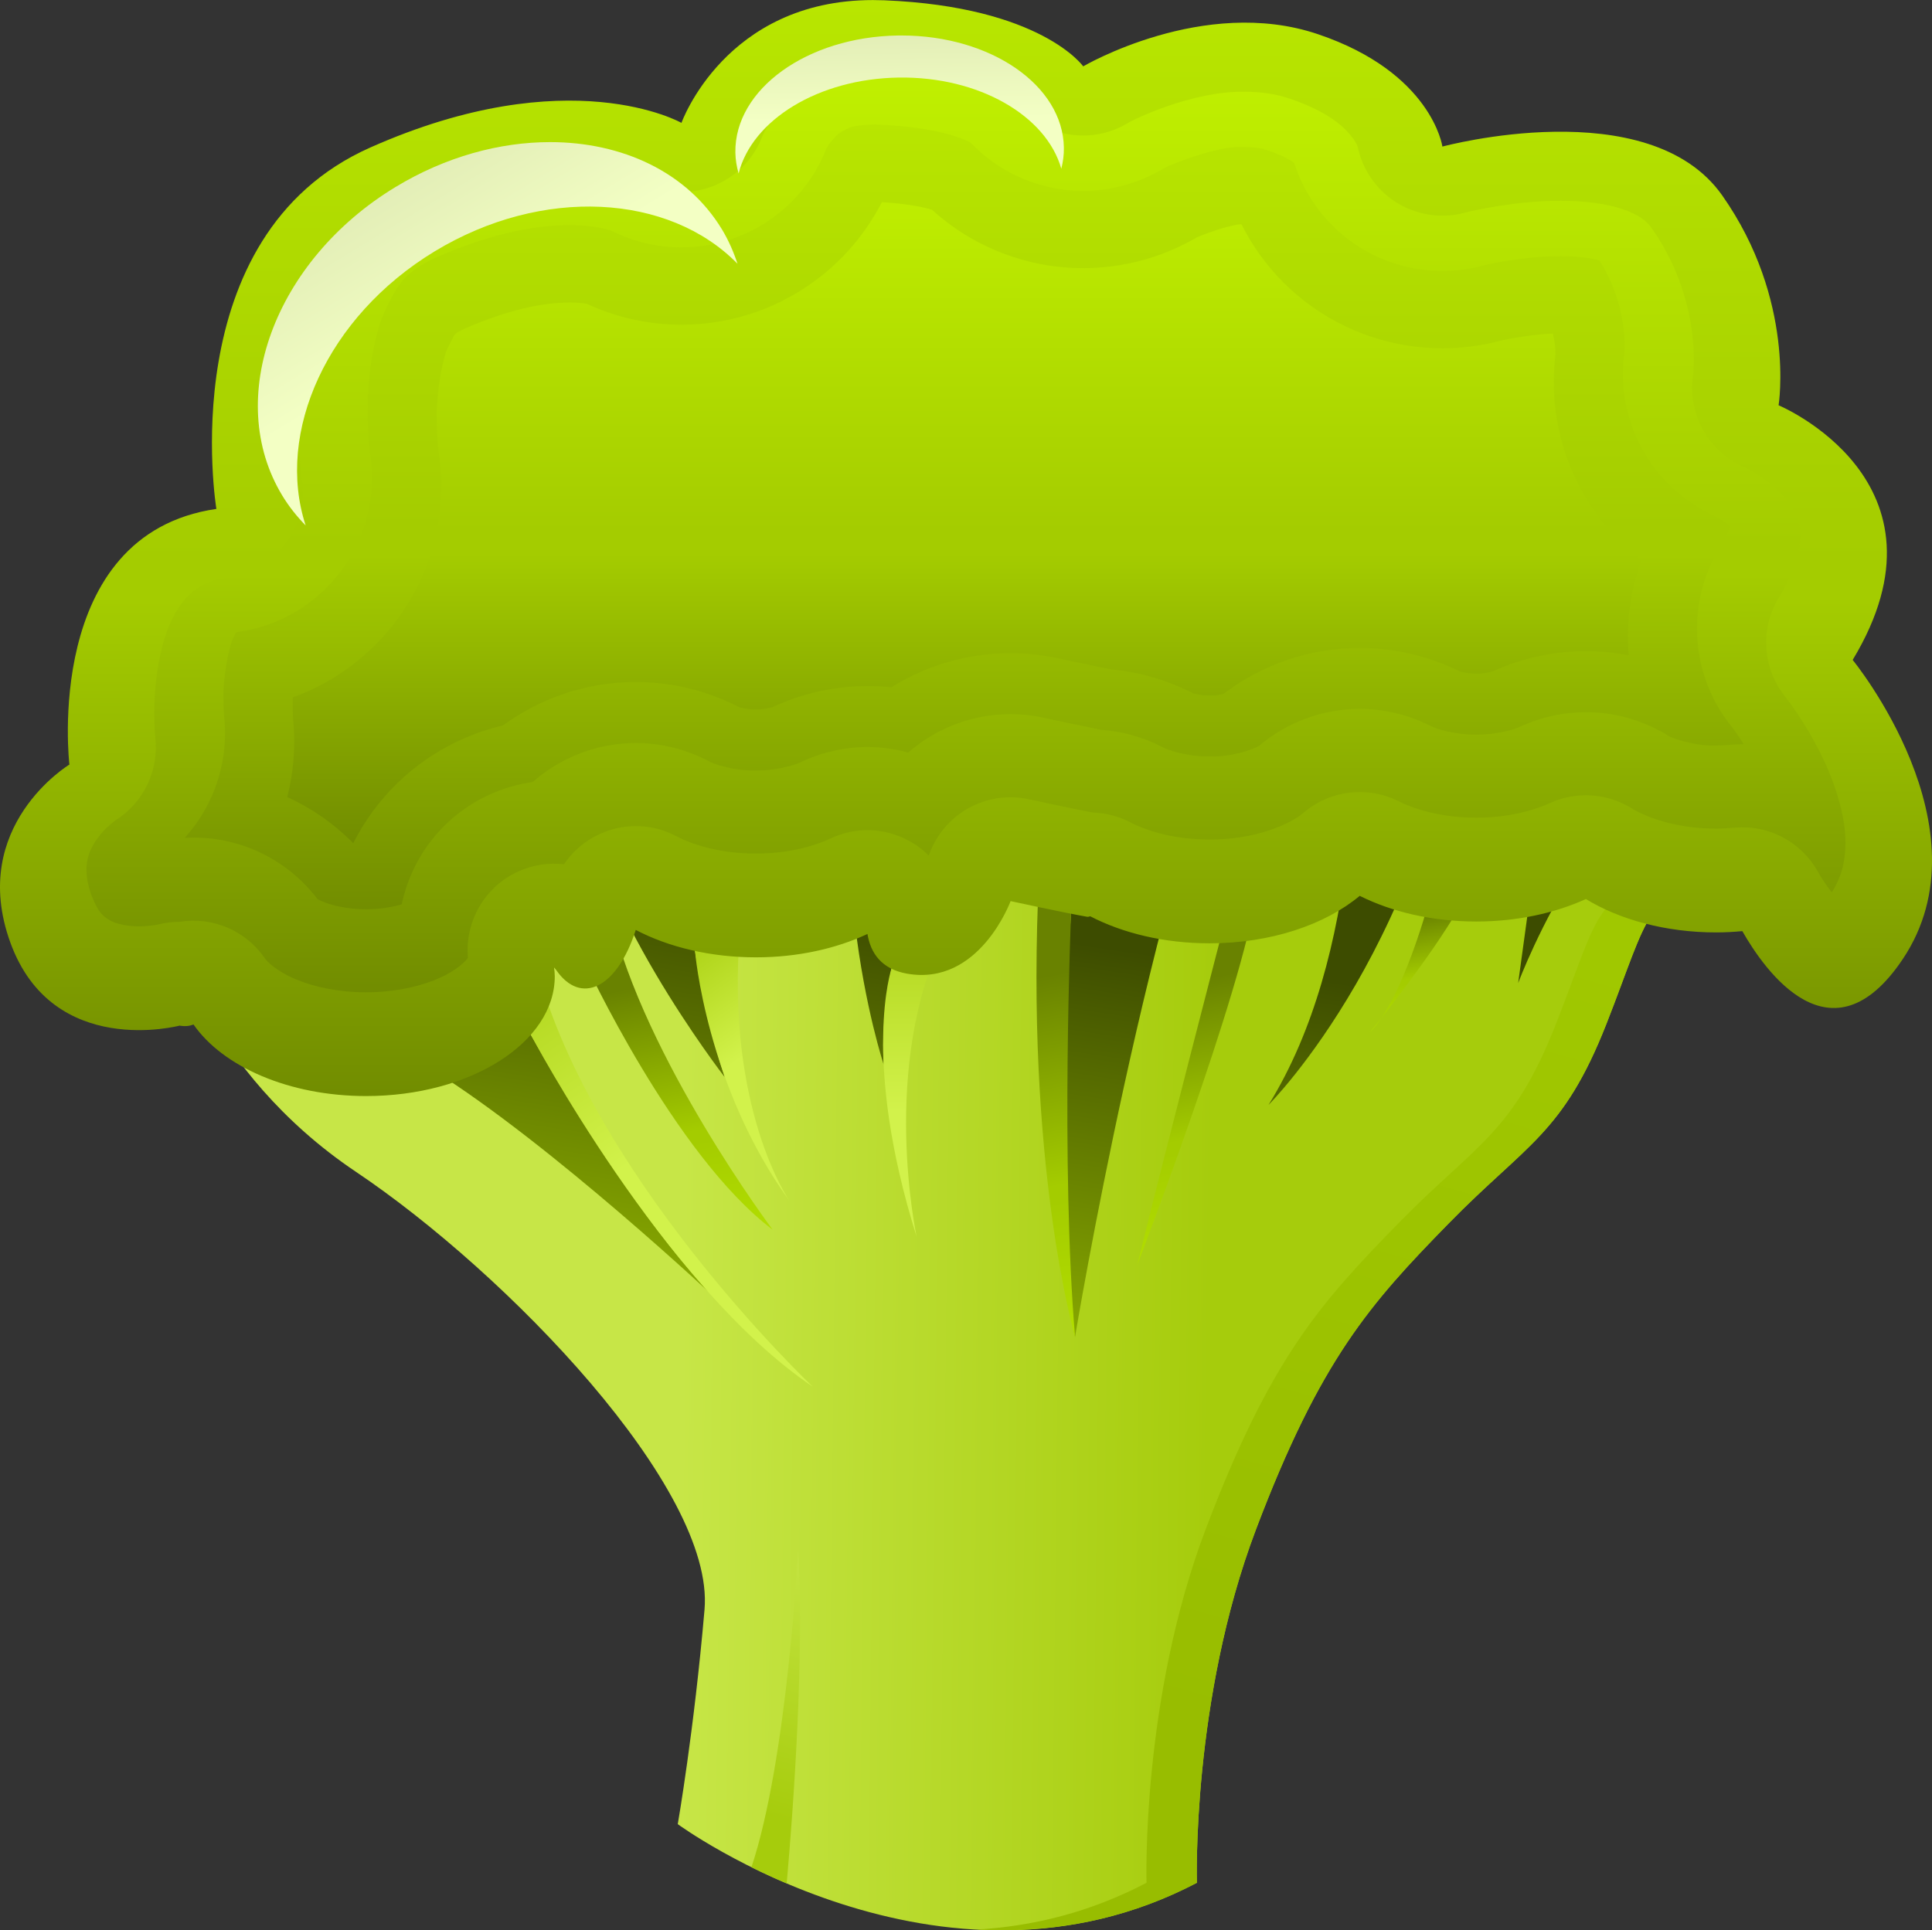 <?xml version="1.0" encoding="UTF-8" standalone="no"?>
<!-- Created with Inkscape (http://www.inkscape.org/) -->

<svg
   version="1.1"
   id="svg1"
   width="103.162"
   height="103.098"
   viewBox="0 0 103.162 103.098"
   xmlns="http://www.w3.org/2000/svg"
   xmlns:svg="http://www.w3.org/2000/svg">
  <rect x="0" y="0" width="103.162" height="103.098" fill="#333333" stroke="none"/>
  <defs
     id="defs1">
    <linearGradient
       x1="0"
       y1="0"
       x2="1"
       y2="0"
       gradientUnits="userSpaceOnUse"
       gradientTransform="matrix(3.165,-20.923,20.923,3.165,615.857,591.896)"
       spreadMethod="pad"
       id="linearGradient1699">
      <stop
         style="stop-opacity:1;stop-color:#87a800"
         offset="0"
         id="stop1697" />
      <stop
         style="stop-opacity:1;stop-color:#3d4c00"
         offset="0.984"
         id="stop1698" />
      <stop
         style="stop-opacity:1;stop-color:#3d4c00"
         offset="1"
         id="stop1699" />
    </linearGradient>
    <linearGradient
       x1="0"
       y1="0"
       x2="1"
       y2="0"
       gradientUnits="userSpaceOnUse"
       gradientTransform="matrix(-29.65,-0.415,0.415,-29.65,630.315,588.659)"
       spreadMethod="pad"
       id="linearGradient1702">
      <stop
         style="stop-opacity:1;stop-color:#a6cc0c"
         offset="0"
         id="stop1700" />
      <stop
         style="stop-opacity:1;stop-color:#c7e647"
         offset="0.951"
         id="stop1701" />
      <stop
         style="stop-opacity:1;stop-color:#c7e647"
         offset="1"
         id="stop1702" />
    </linearGradient>
    <linearGradient
       x1="0"
       y1="0"
       x2="1"
       y2="0"
       gradientUnits="userSpaceOnUse"
       gradientTransform="matrix(17.885,-63.944,63.944,17.885,635.441,615.734)"
       spreadMethod="pad"
       id="linearGradient1705">
      <stop
         style="stop-opacity:1;stop-color:#98bd00"
         offset="0"
         id="stop1703" />
      <stop
         style="stop-opacity:1;stop-color:#a3cc00"
         offset="0.951"
         id="stop1704" />
      <stop
         style="stop-opacity:1;stop-color:#a3cc00"
         offset="1"
         id="stop1705" />
    </linearGradient>
    <linearGradient
       x1="0"
       y1="0"
       x2="1"
       y2="0"
       gradientUnits="userSpaceOnUse"
       gradientTransform="matrix(-6.6666665e-7,13.897,-13.897,-6.6666665e-7,614.445,567.722)"
       spreadMethod="pad"
       id="linearGradient1708">
      <stop
         style="stop-opacity:1;stop-color:#a6cc0c"
         offset="0"
         id="stop1706" />
      <stop
         style="stop-opacity:1;stop-color:#d2f24b"
         offset="0.951"
         id="stop1707" />
      <stop
         style="stop-opacity:1;stop-color:#d2f24b"
         offset="1"
         id="stop1708" />
    </linearGradient>
    <linearGradient
       x1="0"
       y1="0"
       x2="1"
       y2="0"
       gradientUnits="userSpaceOnUse"
       gradientTransform="matrix(4.345,22.853,-22.853,4.345,621.383,573.717)"
       spreadMethod="pad"
       id="linearGradient1713">
      <stop
         style="stop-opacity:1;stop-color:#698200"
         offset="0"
         id="stop1709" />
      <stop
         style="stop-opacity:1;stop-color:#a4cc00"
         offset="0.479"
         id="stop1710" />
      <stop
         style="stop-opacity:1;stop-color:#a4cc00"
         offset="0.511"
         id="stop1711" />
      <stop
         style="stop-opacity:1;stop-color:#b8e600"
         offset="0.976"
         id="stop1712" />
      <stop
         style="stop-opacity:1;stop-color:#b8e600"
         offset="1"
         id="stop1713" />
    </linearGradient>
    <linearGradient
       x1="0"
       y1="0"
       x2="1"
       y2="0"
       gradientUnits="userSpaceOnUse"
       gradientTransform="matrix(3.18,16.725,-16.725,3.18,600.747,574.083)"
       spreadMethod="pad"
       id="linearGradient1718">
      <stop
         style="stop-opacity:1;stop-color:#698200"
         offset="0"
         id="stop1714" />
      <stop
         style="stop-opacity:1;stop-color:#a4cc00"
         offset="0.479"
         id="stop1715" />
      <stop
         style="stop-opacity:1;stop-color:#a4cc00"
         offset="0.511"
         id="stop1716" />
      <stop
         style="stop-opacity:1;stop-color:#b8e600"
         offset="0.976"
         id="stop1717" />
      <stop
         style="stop-opacity:1;stop-color:#b8e600"
         offset="1"
         id="stop1718" />
    </linearGradient>
    <linearGradient
       x1="0"
       y1="0"
       x2="1"
       y2="0"
       gradientUnits="userSpaceOnUse"
       gradientTransform="matrix(4.616,6.678,-6.678,4.616,601.499,571.29)"
       spreadMethod="pad"
       id="linearGradient1721">
      <stop
         style="stop-opacity:1;stop-color:#a6cc0c"
         offset="0"
         id="stop1719" />
      <stop
         style="stop-opacity:1;stop-color:#d2f24b"
         offset="0.951"
         id="stop1720" />
      <stop
         style="stop-opacity:1;stop-color:#d2f24b"
         offset="1"
         id="stop1721" />
    </linearGradient>
    <linearGradient
       x1="0"
       y1="0"
       x2="1"
       y2="0"
       gradientUnits="userSpaceOnUse"
       gradientTransform="matrix(9.131,13.211,-13.211,9.131,591.112,570.836)"
       spreadMethod="pad"
       id="linearGradient1724">
      <stop
         style="stop-opacity:1;stop-color:#a6cc0c"
         offset="0"
         id="stop1722" />
      <stop
         style="stop-opacity:1;stop-color:#d2f24b"
         offset="0.951"
         id="stop1723" />
      <stop
         style="stop-opacity:1;stop-color:#d2f24b"
         offset="1"
         id="stop1724" />
    </linearGradient>
    <linearGradient
       x1="0"
       y1="0"
       x2="1"
       y2="0"
       gradientUnits="userSpaceOnUse"
       gradientTransform="matrix(3.242,17.054,-17.054,3.242,628.615,574.085)"
       spreadMethod="pad"
       id="linearGradient1729">
      <stop
         style="stop-opacity:1;stop-color:#698200"
         offset="0"
         id="stop1725" />
      <stop
         style="stop-opacity:1;stop-color:#a4cc00"
         offset="0.479"
         id="stop1726" />
      <stop
         style="stop-opacity:1;stop-color:#a4cc00"
         offset="0.511"
         id="stop1727" />
      <stop
         style="stop-opacity:1;stop-color:#b8e600"
         offset="0.976"
         id="stop1728" />
      <stop
         style="stop-opacity:1;stop-color:#b8e600"
         offset="1"
         id="stop1729" />
    </linearGradient>
    <linearGradient
       x1="0"
       y1="0"
       x2="1"
       y2="0"
       gradientUnits="userSpaceOnUse"
       gradientTransform="matrix(1.288,6.775,-6.775,1.288,641.219,570.441)"
       spreadMethod="pad"
       id="linearGradient1734">
      <stop
         style="stop-opacity:1;stop-color:#698200"
         offset="0"
         id="stop1730" />
      <stop
         style="stop-opacity:1;stop-color:#a4cc00"
         offset="0.479"
         id="stop1731" />
      <stop
         style="stop-opacity:1;stop-color:#a4cc00"
         offset="0.511"
         id="stop1732" />
      <stop
         style="stop-opacity:1;stop-color:#b8e600"
         offset="0.976"
         id="stop1733" />
      <stop
         style="stop-opacity:1;stop-color:#b8e600"
         offset="1"
         id="stop1734" />
    </linearGradient>
    <linearGradient
       x1="0"
       y1="0"
       x2="1"
       y2="0"
       gradientUnits="userSpaceOnUse"
       gradientTransform="matrix(-2.7999999e-6,-64.664,64.664,-2.7999999e-6,617.232,584.635)"
       spreadMethod="pad"
       id="linearGradient1739">
      <stop
         style="stop-opacity:1;stop-color:#698200"
         offset="0"
         id="stop1735" />
      <stop
         style="stop-opacity:1;stop-color:#a4cc00"
         offset="0.479"
         id="stop1736" />
      <stop
         style="stop-opacity:1;stop-color:#a4cc00"
         offset="0.511"
         id="stop1737" />
      <stop
         style="stop-opacity:1;stop-color:#b8e600"
         offset="0.976"
         id="stop1738" />
      <stop
         style="stop-opacity:1;stop-color:#b8e600"
         offset="1"
         id="stop1739" />
    </linearGradient>
    <linearGradient
       x1="0"
       y1="0"
       x2="1"
       y2="0"
       gradientUnits="userSpaceOnUse"
       gradientTransform="matrix(-2.3999999e-6,-54.462,54.462,-2.3999999e-6,617.23,578.381)"
       spreadMethod="pad"
       id="linearGradient1744">
      <stop
         style="stop-opacity:1;stop-color:#698200"
         offset="0"
         id="stop1740" />
      <stop
         style="stop-opacity:1;stop-color:#a4cc00"
         offset="0.479"
         id="stop1741" />
      <stop
         style="stop-opacity:1;stop-color:#a4cc00"
         offset="0.511"
         id="stop1742" />
      <stop
         style="stop-opacity:1;stop-color:#c0f000"
         offset="0.976"
         id="stop1743" />
      <stop
         style="stop-opacity:1;stop-color:#c0f000"
         offset="1"
         id="stop1744" />
    </linearGradient>
    <linearGradient
       x1="0"
       y1="0"
       x2="1"
       y2="0"
       gradientUnits="userSpaceOnUse"
       gradientTransform="matrix(-1.9999999e-6,-46.298,46.298,-1.9999999e-6,617.139,573.373)"
       spreadMethod="pad"
       id="linearGradient1749">
      <stop
         style="stop-opacity:1;stop-color:#698200"
         offset="0"
         id="stop1745" />
      <stop
         style="stop-opacity:1;stop-color:#a4cc00"
         offset="0.479"
         id="stop1746" />
      <stop
         style="stop-opacity:1;stop-color:#a4cc00"
         offset="0.511"
         id="stop1747" />
      <stop
         style="stop-opacity:1;stop-color:#b8e600"
         offset="0.976"
         id="stop1748" />
      <stop
         style="stop-opacity:1;stop-color:#b8e600"
         offset="1"
         id="stop1749" />
    </linearGradient>
    <linearGradient
       x1="0"
       y1="0"
       x2="1"
       y2="0"
       gradientUnits="userSpaceOnUse"
       gradientTransform="matrix(-1.6e-6,-37.817,37.817,-1.6e-6,617.137,569.252)"
       spreadMethod="pad"
       id="linearGradient1754">
      <stop
         style="stop-opacity:1;stop-color:#698200"
         offset="0"
         id="stop1750" />
      <stop
         style="stop-opacity:1;stop-color:#a4cc00"
         offset="0.479"
         id="stop1751" />
      <stop
         style="stop-opacity:1;stop-color:#a4cc00"
         offset="0.511"
         id="stop1752" />
      <stop
         style="stop-opacity:1;stop-color:#beed00"
         offset="0.976"
         id="stop1753" />
      <stop
         style="stop-opacity:1;stop-color:#beed00"
         offset="1"
         id="stop1754" />
    </linearGradient>
    <linearGradient
       x1="0"
       y1="0"
       x2="1"
       y2="0"
       gradientUnits="userSpaceOnUse"
       gradientTransform="matrix(-7.427,-12.251,13.376,-8.109,594.021,543.502)"
       spreadMethod="pad"
       id="linearGradient1757">
      <stop
         style="stop-opacity:1;stop-color:#f3ffc4"
         offset="0"
         id="stop1755" />
      <stop
         style="stop-opacity:1;stop-color:#f3ffc4"
         offset="0.415"
         id="stop1756" />
      <stop
         style="stop-opacity:1;stop-color:#e2edb6"
         offset="1"
         id="stop1757" />
    </linearGradient>
    <linearGradient
       x1="0"
       y1="0"
       x2="1"
       y2="0"
       gradientUnits="userSpaceOnUse"
       gradientTransform="matrix(-0.117,-8.001,9.998,-0.146,613.714,531.27)"
       spreadMethod="pad"
       id="linearGradient1760">
      <stop
         style="stop-opacity:1;stop-color:#f3ffc4"
         offset="0"
         id="stop1758" />
      <stop
         style="stop-opacity:1;stop-color:#f3ffc4"
         offset="0.415"
         id="stop1759" />
      <stop
         style="stop-opacity:1;stop-color:#e2edb6"
         offset="1"
         id="stop1760" />
    </linearGradient>
    <linearGradient
       x1="0"
       y1="0"
       x2="1"
       y2="0"
       gradientUnits="userSpaceOnUse"
       gradientTransform="matrix(4.321,-15.448,15.448,4.321,606.495,618.499)"
       spreadMethod="pad"
       id="linearGradient1763">
      <stop
         style="stop-opacity:1;stop-color:#a6cc0c"
         offset="0"
         id="stop1761" />
      <stop
         style="stop-opacity:1;stop-color:#c7e647"
         offset="0.951"
         id="stop1762" />
      <stop
         style="stop-opacity:1;stop-color:#c7e647"
         offset="1"
         id="stop1763" />
    </linearGradient>
  </defs>
  <g
     id="g1"
     transform="translate(-565.651,-521.571)">
    <path
       id="path1699"
       d="m 608.129,560.779 c -10.292,1.011 -26.839,9.404 -23.609,15.133 v 0 c 0,0 6.052,11.504 10.291,15.743 v 0 c 4.237,4.236 14.729,10.087 14.729,10.087 v 0 c 0,0 10.899,2.02 11.907,1.009 v 0 c 1.011,-1.009 12.511,-3.833 14.528,-8.877 v 0 c 2.019,-5.047 17.961,-21.621 17.961,-26.235 v 0 c 0,-4.043 -27.285,-7.044 -40.955,-7.044 v 0 c -1.927,0 -3.581,0.059 -4.852,0.184"
       style="fill:url(#linearGradient1699);stroke:none;stroke-width:1.333" />
    <path
       id="path1702"
       d="m 612.843,578.448 c 0,0 -4.035,-12.115 -0.245,-24.203 v 0 c 0.209,-0.664 0.428,-1.261 0.645,-1.817 v 0 c -10.031,1.217 -31.624,5.785 -31.624,5.785 v 0 l -6.944,12.777 c 0,0 1.928,7.76 9.98,13.165 v 0 c 8.049,5.404 19.175,16.915 18.615,23.383 v 0 c -0.557,6.469 -1.429,11.459 -1.429,11.459 v 0 c 0,0 14.044,10.307 27.721,3.132 v 0 c 0,0 -0.295,-9.763 3.153,-18.869 v 0 c 3.448,-9.105 6.107,-12.068 10.279,-16.336 v 0 c 4.172,-4.268 6.12,-4.784 8.432,-10.661 v 0 c 2.311,-5.879 2.137,-7.337 6.3,-7.467 v 0 c 4.164,-0.128 6.773,-2.815 6.773,-2.815 v 0 c 0,0 -1.633,-1.921 -4.413,-4.035 v 0 c -0.248,0.007 -0.723,-0.027 -1.5,-0.113 v 0 c -7.024,-0.779 -11.871,12.243 -11.871,12.243 v 0 l 2.036,-14.855 c 0,0 8.587,1.727 10.945,2.433 v 0 c -2.439,-1.797 -5.691,-3.673 -9.487,-4.592 v 0 c -1.735,-0.423 -3.888,-0.872 -6.263,-1.324 v 0 c -1.636,15.937 -10.56,24.845 -10.56,24.845 v 0 c 4.943,-7.977 4.867,-19.715 4.393,-25.94 v 0 c -1.461,-0.243 -2.948,-0.477 -4.423,-0.7 v 0 c -0.244,0.789 -0.591,1.728 -1.071,2.845 v 0 c -5.277,12.277 -9.231,36.192 -9.231,36.192 v 0 c -1.888,-9.053 0.677,-33.323 0.677,-33.323 v 0 l 3.561,-6.312 c 0,0 0.1,-0.084 0.269,-0.224 v 0 c -2.484,-0.324 -4.797,-0.591 -6.743,-0.765 v 0 c -2.872,6.049 -8.476,18.904 -7.979,26.091 m -16.128,-15.235 c -0.331,-6.431 3.869,-6.145 3.869,-6.145 v 0 c 0,0 1.707,15.844 3.759,22.021 v 0 c 0,0 -7.3,-9.443 -7.628,-15.876 m -7.964,15.499 c -6.353,-3.965 -7.128,-12.989 -7.128,-12.989 v 0 l 5.199,-2.223 c 0,0 10.101,20.612 17.12,27.485 v 0 c 0,0 -8.836,-8.307 -15.191,-12.273"
       style="fill:url(#linearGradient1702);stroke:none;stroke-width:1.333" />
    <path
       id="path1705"
       d="m 656.843,561.925 c 0.248,0.017 0.427,0.024 0.549,0.021 v 0 c 2.783,2.113 4.419,4.035 4.419,4.035 v 0 c 0,0 -2.615,2.687 -6.775,2.815 v 0 c -4.163,0.129 -3.991,1.588 -6.303,7.467 v 0 c -2.311,5.877 -4.256,6.393 -8.431,10.661 v 0 c -4.171,4.268 -6.829,7.231 -10.277,16.336 v 0 c -3.449,9.107 -3.153,18.869 -3.153,18.869 v 0 c -3.057,1.604 -6.131,2.328 -9.064,2.496 v 0 c 3.709,0.201 7.745,-0.396 11.753,-2.496 v 0 c 0,0 -0.295,-9.763 3.153,-18.869 v 0 c 3.448,-9.105 6.107,-12.068 10.279,-16.336 v 0 c 4.172,-4.268 6.12,-4.784 8.431,-10.661 v 0 c 2.312,-5.879 2.139,-7.337 6.301,-7.467 v 0 c 4.164,-0.128 6.773,-2.815 6.773,-2.815 v 0 c 0,0 -1.633,-1.921 -4.413,-4.035 v 0 c -0.248,0.007 -0.723,-0.027 -1.5,-0.113 v 0 c -0.195,-0.021 -0.387,-0.031 -0.577,-0.031 v 0 c -0.397,0 -0.785,0.044 -1.165,0.123"
       style="fill:url(#linearGradient1705);stroke:none;stroke-width:1.333" />
    <path
       id="path1708"
       d="m 613.253,573.304 c 0,0 -1.631,4.837 1.343,14.319 v 0 c 0,0 -1.98,-9.127 1.487,-16.132 v 0 z"
       style="fill:url(#linearGradient1708);stroke:none;stroke-width:1.333" />
    <path
       id="path1713"
       d="m 623.056,592.981 c -0.779,-9.273 -0.213,-22.608 -0.213,-22.608 v 0 l -1.704,-2.203 c -0.788,15.559 1.917,24.811 1.917,24.811"
       style="fill:url(#linearGradient1713);stroke:none;stroke-width:1.333" />
    <path
       id="path1718"
       d="m 596.876,572.945 c 0,0 4.765,10.328 10.029,14.3 v 0 c 0,0 -6.852,-9.136 -8.64,-16.784 v 0 z"
       style="fill:url(#linearGradient1718);stroke:none;stroke-width:1.333" />
    <path
       id="path1721"
       d="m 602.761,572.359 c 0,0 0.587,7.212 5.055,13.365 v 0 c -0.036,-0.053 -3.428,-4.911 -2.656,-14.441 v 0 z m 5.056,13.365 c 0,0 -10e-4,0 -10e-4,0 v 0 c 0,0 10e-4,0 10e-4,0"
       style="fill:url(#linearGradient1721);stroke:none;stroke-width:1.333" />
    <path
       id="path1724"
       d="m 593.993,576.833 c 0,0 7.089,13.423 15.052,18.797 v 0 c 0,0 -12.187,-11.516 -14.901,-23.048 v 0 z"
       style="fill:url(#linearGradient1724);stroke:none;stroke-width:1.333" />
    <path
       id="path1729"
       d="m 631.036,570.855 c 0,0 -3.345,12.896 -4.657,18.269 v 0 c 0,0 5.612,-14.569 6.388,-20 v 0 z"
       style="fill:url(#linearGradient1729);stroke:none;stroke-width:1.333" />
    <path
       id="path1734"
       d="m 642.259,568.585 c 0,0 -1.184,4.879 -2.833,7.339 v 0 c 1.344,-1.703 4.428,-5.747 4.981,-7.697 v 0 z m -3.46,8.121 c 0.215,-0.216 0.424,-0.481 0.627,-0.783 v 0 c -0.385,0.487 -0.627,0.783 -0.627,0.783"
       style="fill:url(#linearGradient1734);stroke:none;stroke-width:1.333" />
    <path
       id="path1739"
       d="m 602.037,528.133 c 0,0 -5.984,-3.407 -16.62,1.319 v 0 c -10.632,4.723 -8.212,19.299 -8.212,19.299 v 0 c -9.303,1.355 -7.849,13.655 -7.849,13.655 v 0 c 0,0 -5.415,3.275 -3.152,9.507 v 0 c 2.264,6.232 9.033,4.436 9.033,4.436 v 0 c 0.324,0.055 0.555,0.015 0.748,-0.06 v 0 c 1.56,2.249 5.096,3.821 9.216,3.821 v 0 c 5.564,0 10.073,-2.863 10.073,-6.399 v 0 c 0,-0.159 -0.019,-0.315 -0.039,-0.469 v 0 c 0.044,0.047 0.089,0.101 0.136,0.165 v 0 c 1.28,1.828 3.205,1.004 4.228,-2.169 v 0 c 1.743,0.913 3.977,1.463 6.415,1.463 v 0 c 2.232,0 4.288,-0.465 5.956,-1.247 v 0 c 0.168,1.02 0.749,1.881 2.123,2.121 v 0 c 3.856,0.673 5.52,-3.877 5.52,-3.877 v 0 c 0,0 2.869,0.624 4.076,0.835 v 0 c 0.06,0.011 0.116,-0.005 0.176,-0.025 v 0 c 1.736,0.903 3.953,1.444 6.373,1.444 v 0 c 3.276,0 6.176,-0.997 8.017,-2.535 v 0 c 1.713,0.857 3.868,1.371 6.22,1.371 v 0 c 2.184,0 4.201,-0.448 5.856,-1.2 v 0 c 1.807,1.101 4.259,1.783 6.963,1.783 v 0 c 0.472,0 0.935,-0.027 1.391,-0.069 v 0 c 1.213,2.131 4.756,7.169 8.56,1.504 v 0 c 4.701,-7.001 -2.668,-15.989 -2.668,-15.989 v 0 c 5.765,-9.544 -3.956,-13.601 -3.956,-13.601 v 0 c 0,0 0.92,-5.616 -3.008,-11.205 v 0 c -3.928,-5.592 -14.943,-2.612 -14.943,-2.612 v 0 c 0,0 -0.555,-3.947 -6.652,-6.004 v 0 c -6.096,-2.061 -12.528,1.72 -12.528,1.72 v 0 c 0,0 -2.24,-3.184 -10.621,-3.529 v 0 c -0.207,-0.008 -0.409,-0.012 -0.608,-0.012 v 0 c -7.895,0 -10.224,6.563 -10.224,6.563"
       style="fill:url(#linearGradient1739);stroke:none;stroke-width:1.333" />
    <path
       id="path1744"
       d="m 608.465,526.325 c -0.844,0.571 -1.44,1.335 -1.779,1.896 v 0 c -0.177,0.287 -0.273,0.499 -0.309,0.577 v 0 c -0.465,1.269 -1.457,2.269 -2.728,2.741 v 0 c -1.243,0.463 -2.613,0.369 -3.781,-0.252 v 0 10e-4 c -0.003,-10e-4 -0.012,-0.008 -0.056,-0.025 v 0 c -0.095,-0.043 -0.299,-0.121 -0.608,-0.216 v 0 c -0.625,-0.183 -1.671,-0.404 -3.151,-0.404 v 0 c -2.055,0.004 -4.952,0.419 -8.763,2.107 v 0 c -2.412,1.101 -3.643,2.719 -4.56,4.881 v 0 c -0.879,2.139 -1.155,4.733 -1.145,6.668 v 0 c 0,1.523 0.151,2.627 0.173,2.773 v 0 c 0.204,1.216 -0.099,2.484 -0.823,3.479 v 0 c -0.731,0.997 -1.848,1.671 -3.068,1.849 v 0 c -1.008,0.159 -1.507,0.44 -1.947,0.789 v 0 c -0.428,0.355 -0.811,0.867 -1.14,1.581 v 0 c -0.671,1.415 -0.908,3.579 -0.892,4.933 v 0 c 0,0.631 0.04,1.088 0.052,1.216 v 0 0.017 c 0.211,1.772 -0.62,3.508 -2.131,4.455 v 0 h 0.003 c -0.02,0.015 -0.079,0.055 -0.156,0.119 v 0 c -0.159,0.124 -0.401,0.341 -0.625,0.608 v 0 c -0.461,0.565 -0.76,1.131 -0.763,1.907 v 0 c 0.003,0.343 0.055,0.776 0.276,1.387 v 0 c 0.399,0.996 0.649,1.103 0.984,1.319 v 0 c 0.339,0.193 0.947,0.317 1.543,0.313 v 0 c 0.505,10e-4 0.953,-0.08 1.033,-0.099 v 0 c 0.385,-0.097 0.765,-0.145 1.151,-0.144 v 0 c 1.727,-0.276 3.496,0.448 4.524,1.933 v 0 c 0.123,0.199 0.677,0.728 1.651,1.133 v 0 c 0.969,0.412 2.3,0.703 3.771,0.701 v 0 c 1.521,0.001 2.896,-0.312 3.871,-0.745 v 0 c 0.937,-0.401 1.453,-0.919 1.564,-1.099 v 0 c -0.171,-1.94 0.901,-3.793 2.675,-4.604 v 0 c 0.787,-0.361 1.636,-0.485 2.456,-0.391 v 0 c 0.508,-0.751 1.227,-1.343 2.089,-1.692 v 0 c 1.268,-0.519 2.677,-0.451 3.892,0.185 v 0 c 0.977,0.523 2.527,0.943 4.264,0.936 v 0 c 1.589,0.004 3.009,-0.344 4.004,-0.813 v 0 c 1.311,-0.615 2.824,-0.58 4.108,0.099 v 0 c 0.416,0.217 0.788,0.493 1.111,0.817 v 0 c 0.02,-0.036 0.035,-0.072 0.045,-0.095 v 0 c 0.803,-2.161 3.06,-3.399 5.316,-2.907 v 0 c 10e-4,0 0.701,0.152 1.553,0.332 v 0 c 0.615,0.129 1.328,0.276 1.852,0.377 v 0 c 0.689,0.021 1.375,0.195 1.992,0.516 v 0 c 0.979,0.517 2.519,0.931 4.245,0.924 v 0 c 2.337,0.024 4.307,-0.792 5.055,-1.461 v 0 c 1.411,-1.179 3.383,-1.411 5.028,-0.588 v 0 c 0.989,0.501 2.479,0.888 4.152,0.883 v 0 c 1.556,0.005 2.956,-0.328 3.941,-0.784 v 0 c 1.393,-0.633 3.011,-0.536 4.319,0.259 v 0 c 0.948,0.589 2.632,1.119 4.561,1.109 v 0 c 0.289,0 0.612,-0.019 0.988,-0.051 v 0 c 1.803,-0.159 3.519,0.74 4.416,2.313 v 0 c 0.177,0.331 0.472,0.773 0.761,1.145 v 0 c 0.533,-0.844 0.721,-1.623 0.732,-2.628 v 0 c 0.02,-1.489 -0.612,-3.416 -1.415,-4.96 v 0 c -0.787,-1.548 -1.669,-2.701 -1.773,-2.827 v 0 c -1.237,-1.512 -1.388,-3.643 -0.38,-5.315 v 0 c 0.979,-1.633 1.156,-2.669 1.161,-3.32 v 0 c -0.011,-0.913 -0.349,-1.519 -1.041,-2.268 v 0 c -0.676,-0.704 -1.639,-1.245 -1.891,-1.36 v 0 l -0.008,-0.008 c -1.956,-0.812 -3.104,-2.861 -2.789,-4.949 v 0 -0.011 c 10e-4,-0.021 0.008,-0.06 0.013,-0.115 v 0 c 0.011,-0.14 0.025,-0.385 0.025,-0.713 v 0 c 0,-1.433 -0.304,-4.245 -2.263,-7.023 v 0 c -0.263,-0.368 -0.664,-0.691 -1.533,-0.993 v 0 c -0.847,-0.295 -2.073,-0.453 -3.321,-0.448 v 0 c -2.329,-0.009 -4.668,0.519 -5.053,0.62 v 0 l -0.047,0.013 c -1.275,0.347 -2.649,0.124 -3.755,-0.601 v 0 c -1.02,-0.677 -1.733,-1.74 -1.979,-2.933 v 0 c -0.023,-0.064 -0.093,-0.221 -0.255,-0.445 v 0 c -0.36,-0.472 -1.109,-1.333 -3.348,-2.105 v 0 c -0.756,-0.256 -1.567,-0.373 -2.415,-0.373 v 0 c -2.833,-0.053 -6.008,1.508 -6.297,1.697 v 0 l 0.003,0.003 c -0.011,0.005 -0.019,0.008 -0.019,0.011 v 0 l -0.003,10e-4 -0.003,-10e-4 c -1.976,1.148 -4.468,0.677 -5.893,-1.068 v 0 c -0.085,-0.069 -0.304,-0.244 -0.732,-0.465 v 0 c -0.928,-0.485 -2.877,-1.224 -6.507,-1.376 v 0 c -0.153,-0.008 -0.292,-0.011 -0.415,-0.011 v 0 c -1.869,0.015 -2.94,0.491 -3.796,1.06"
       style="fill:url(#linearGradient1744);stroke:none;stroke-width:1.333" />
    <path
       id="path1749"
       d="m 610.535,528.641 c -0.247,0.155 -0.575,0.547 -0.697,0.767 v 0 c -0.027,0.04 -0.047,0.075 -0.06,0.097 v 0 c -0.856,2.192 -2.62,3.931 -4.841,4.759 v 0 c -0.937,0.348 -1.921,0.52 -2.899,0.52 v 0 c -1.287,0 -2.564,-0.299 -3.729,-0.885 v 0 c -0.031,-0.009 -0.083,-0.029 -0.153,-0.047 v 0 c -0.312,-0.093 -0.989,-0.255 -2.097,-0.259 v 0 c -1.553,0.012 -3.881,0.3 -7.233,1.775 v 0 c -1.539,0.781 -1.904,1.272 -2.677,2.929 v 0 c -0.593,1.393 -0.883,3.604 -0.867,5.169 v 0 h -0.003 l -0.003,0.117 h 0.005 c -0.003,1.103 0.101,1.963 0.124,2.148 v 0 l 0.004,0.009 c 0.072,0.448 0.109,0.893 0.109,1.335 v 0 c -0.003,1.756 -0.549,3.467 -1.603,4.916 v 0 c -1.324,1.808 -3.296,2.996 -5.473,3.317 v 0 c -0.081,0.015 -0.139,0.024 -0.181,0.033 v 0 c -0.032,0.055 -0.08,0.139 -0.139,0.271 v 0 c -0.255,0.417 -0.576,2.301 -0.536,3.217 v 0 c -0.004,0.023 0,0.023 0,0.023 v 0 0.112 c 0,0.477 0.031,0.837 0.031,0.837 v 0 l 0.003,0.037 c 0.033,0.309 0.047,0.611 0.047,0.901 v 0 c 0,2.083 -0.781,4.063 -2.152,5.581 v 0 c 0.157,-0.009 0.316,-0.015 0.472,-0.015 v 0 c 2.547,-0.004 5.019,1.18 6.617,3.284 v 0 c 0.063,0.035 0.153,0.083 0.279,0.132 v 0 c 0.417,0.188 1.299,0.409 2.251,0.409 v 0 c 0.012,0 0.059,-0.001 0.132,0 v 0 h 0.011 c 0.683,-0.001 1.339,-0.117 1.825,-0.259 v 0 c 0.532,-2.536 2.225,-4.731 4.669,-5.853 v 0 c 0.748,-0.344 1.531,-0.569 2.323,-0.68 v 0 c 0.695,-0.612 1.496,-1.109 2.361,-1.464 v 0 c 1.008,-0.411 2.079,-0.621 3.149,-0.62 v 0 c 1.328,-10e-4 2.661,0.324 3.884,0.967 v 0 c 0.285,0.173 1.371,0.517 2.488,0.501 v 0 h 0.06 c 1.028,0.007 1.992,-0.259 2.415,-0.464 v 0 c 1.112,-0.524 2.317,-0.788 3.521,-0.788 v 0 c 0.731,0 1.464,0.097 2.176,0.293 v 0 c 1.493,-1.304 3.425,-2.052 5.459,-2.051 v 0 c 0.584,0 1.184,0.063 1.787,0.196 v 0 c 0.012,0.003 0.025,0.005 0.036,0.008 v 0 h 0.003 c 0.011,0.004 0.04,0.008 0.079,0.016 v 0 c 0.071,0.017 0.181,0.041 0.32,0.072 v 0 c 0.276,0.057 0.659,0.139 1.085,0.229 v 0 c 0.499,0.104 1.076,0.223 1.537,0.316 v 0 c 1.123,0.08 2.227,0.385 3.265,0.921 v 0 c 0.303,0.18 1.363,0.511 2.467,0.5 v 0 h 0.156 c 1.132,0.033 2.293,-0.412 2.536,-0.56 v 0 l 0.045,-0.041 c 1.525,-1.273 3.424,-1.939 5.335,-1.937 v 0 c 1.261,0 2.541,0.291 3.737,0.889 v 0 c 0.344,0.188 1.355,0.492 2.425,0.483 v 0 h 0.077 c 1.011,0.009 1.956,-0.245 2.383,-0.449 v 0 c 1.103,-0.501 2.279,-0.749 3.451,-0.749 v 0 c 1.5,0 3,0.407 4.36,1.233 v 0 c 0.145,0.125 1.345,0.577 2.555,0.548 v 0 h 0.025 c 0.005,0 0.016,0.004 0.025,0.004 v 0 -0.004 c 0.129,0 0.355,-0.009 0.649,-0.033 v 0 c 0.248,-0.023 0.497,-0.033 0.747,-0.033 v 0 h 0.073 c -0.293,-0.461 -0.536,-0.797 -0.619,-0.904 v 0 l -0.048,-0.056 c -1.213,-1.509 -1.833,-3.36 -1.833,-5.212 v 0 c 0,-1.475 0.393,-2.972 1.191,-4.284 v 0 c 0.344,-0.577 0.503,-0.965 0.571,-1.183 v 0 c -0.139,-0.131 -0.521,-0.407 -0.696,-0.496 v 0 l -0.005,-0.007 -0.019,-0.011 c -3.072,-1.339 -4.997,-4.348 -5,-7.625 v 0 c 0,-0.364 0.024,-0.743 0.081,-1.129 v 0 -0.013 c 0.005,-0.079 0.012,-0.203 0.012,-0.381 v 0 c 0,-0.881 -0.187,-2.725 -1.348,-4.54 v 0 c -0.268,-0.091 -1.159,-0.243 -2.008,-0.229 v 0 h -0.016 v -0.003 l -0.111,0.003 h -0.019 c -1.743,-0.017 -3.972,0.468 -4.011,0.493 v 0 l -0.068,0.019 -0.044,0.011 h -0.003 c -0.692,0.18 -1.399,0.268 -2.099,0.268 v 0 c -1.617,0 -3.209,-0.465 -4.589,-1.373 v 0 c -1.593,-1.061 -2.757,-2.612 -3.333,-4.404 v 0 -0.003 c -0.172,-0.123 -0.575,-0.376 -1.396,-0.659 v 0 c -0.313,-0.107 -0.716,-0.177 -1.228,-0.177 v 0 l -0.073,-0.003 h -0.069 c -1.231,-0.076 -3.589,0.839 -4.16,1.117 v 0 c -0.041,0.027 -0.084,0.051 -0.128,0.08 v 0 l -0.009,0.004 c -0.009,0.004 -0.016,0.009 -0.024,0.013 v 0 c -1.303,0.756 -2.756,1.127 -4.173,1.127 v 0 c -2.235,0 -4.431,-0.905 -6.027,-2.589 v 0 c -0.42,-0.211 -1.779,-0.815 -4.928,-0.949 v 0 c -0.127,-0.007 -0.224,-0.009 -0.241,-0.009 v 0 c -1.284,0.057 -1.313,0.179 -1.759,0.423 m 11.527,31.487 c -0.023,-0.011 -0.045,-0.019 -0.063,-0.028 v 0 c -0.099,-0.04 -0.159,-0.061 -0.205,-0.076 v 0 c 0.091,0.031 0.18,0.065 0.268,0.104 m 0.773,0.452 c -0.133,-0.103 -0.233,-0.168 -0.317,-0.217 v 0 c 0.108,0.068 0.213,0.14 0.317,0.217"
       style="fill:url(#linearGradient1749);stroke:none;stroke-width:1.333" />
    <path
       id="path1754"
       d="m 606.217,538.164 c -1.351,0.503 -2.768,0.751 -4.18,0.751 v 0 c -1.733,0 -3.452,-0.379 -5.044,-1.112 v 0 c -0.141,-0.031 -0.421,-0.075 -0.913,-0.079 v 0 c -1.087,0.019 -2.777,0.169 -5.661,1.415 v 0 c -0.272,0.141 -0.415,0.232 -0.464,0.265 v 0 c -0.013,0.02 -0.037,0.056 -0.073,0.117 v 0 c -0.077,0.139 -0.208,0.395 -0.388,0.773 v 0 c -0.252,0.647 -0.549,2.456 -0.52,3.484 v 0 c 0.003,0.061 0.003,0.121 0.003,0.18 v 0 0.181 c 10e-4,0.685 0.063,1.284 0.083,1.461 v 0 c 0.004,0.029 0.011,0.061 0.013,0.089 v 0 c 0.093,0.613 0.14,1.221 0.14,1.823 v 0 c 0,2.519 -0.797,5.007 -2.317,7.1 v 0 c -1.424,1.941 -3.38,3.4 -5.604,4.203 v 0 c -0.011,0.14 -0.019,0.247 -0.016,0.291 v 0 c 0.003,0.063 0.005,0.12 0.005,0.181 v 0 0.111 c 0,0.16 0.005,0.305 0.007,0.401 v 0 c 0.007,0.097 0.009,0.112 0.009,0.112 v 0 l 0.004,0.069 c 0.045,0.419 0.06,0.816 0.06,1.199 v 0 c 0,1.008 -0.127,2.003 -0.372,2.96 v 0 c 1.3,0.595 2.495,1.425 3.524,2.465 v 0 c 1.197,-2.373 3.18,-4.343 5.716,-5.508 v 0 c 0.743,-0.339 1.503,-0.599 2.276,-0.78 v 0 c 0.787,-0.572 1.64,-1.055 2.544,-1.423 v 0 c 1.428,-0.584 2.943,-0.891 4.475,-0.896 v 0 c 0.013,0 0.049,-0.003 0.1,0 v 0 c 1.895,0 3.779,0.457 5.499,1.345 v 0 c 0.033,0.011 0.08,0.021 0.132,0.035 v 0 c 0.193,0.049 0.472,0.085 0.644,0.085 v 0 h 0.081 0.107 c 0.265,0.012 0.677,-0.08 0.799,-0.117 v 0 c 1.605,-0.749 3.341,-1.132 5.087,-1.132 v 0 c 0.427,0 0.851,0.021 1.272,0.067 v 0 c 1.873,-1.169 4.067,-1.825 6.352,-1.825 v 0 h 0.065 c 0.8,0.003 1.62,0.089 2.469,0.272 v 0 c 0.047,0.008 0.096,0.017 0.143,0.029 v 0 c 0.008,10e-4 0.016,0.003 0.029,0.007 v 0 l 0.044,0.008 c 0.033,0.007 0.137,0.032 0.247,0.055 v 0 c 0.276,0.057 0.659,0.137 1.084,0.228 v 0 c 0.415,0.087 0.885,0.185 1.291,0.268 v 0 c 1.503,0.139 2.996,0.564 4.384,1.275 v 0 c 0.033,0.011 0.08,0.023 0.135,0.035 v 0 c 0.193,0.047 0.472,0.085 0.649,0.081 v 0 h 0.023 0.016 0.011 0.236 0.041 c 0.072,0.012 0.329,-0.036 0.528,-0.088 v 0 c 2.116,-1.611 4.673,-2.448 7.255,-2.448 v 0 h 0.003 0.052 c 1.793,0.005 3.613,0.419 5.303,1.256 v 0 c 0.033,0.009 0.083,0.023 0.143,0.036 v 0 c 0.184,0.044 0.443,0.077 0.625,0.077 v 0 h 0.023 0.156 c 0.279,0.013 0.703,-0.085 0.803,-0.116 v 0 c 1.588,-0.723 3.287,-1.081 4.979,-1.081 v 0 c 0.761,0 1.527,0.076 2.279,0.22 v 0 c -0.027,-0.327 -0.043,-0.656 -0.043,-0.984 v 0 c 0.003,-1.38 0.24,-2.769 0.72,-4.095 v 0 c -2.928,-2.257 -4.675,-5.767 -4.672,-9.511 v 0 c 0,-0.467 0.027,-0.961 0.091,-1.476 v 0 -0.047 l -0.003,-0.012 c 0.005,-0.195 -0.025,-0.591 -0.14,-1.061 v 0 c -0.904,0.032 -2.273,0.263 -2.664,0.353 v 0 c -0.008,0.003 -0.013,0.003 -0.019,0.004 v 0 c -0.008,0.003 -0.012,0.005 -0.019,0.005 v 0 l -0.069,0.016 -0.071,0.02 -0.044,0.012 c -0.005,0 -0.013,0.003 -0.019,0.003 v 0 c -0.989,0.255 -1.992,0.377 -2.984,0.377 v 0 c -2.324,0.003 -4.636,-0.675 -6.632,-1.992 v 0 c -1.767,-1.171 -3.173,-2.775 -4.103,-4.628 v 0 l -0.107,-0.005 -0.011,0.005 c -0.044,0.004 -0.12,0.013 -0.213,0.032 v 0 c -0.185,0.037 -0.44,0.104 -0.701,0.177 v 0 c -0.523,0.159 -1.092,0.372 -1.353,0.487 v 0 h -0.003 c -0.011,0.007 -0.021,0.013 -0.031,0.021 v 0 c -1.887,1.092 -3.975,1.623 -6.035,1.623 v 0 h -0.005 c -2.944,0 -5.835,-1.091 -8.069,-3.121 v 0 c -0.076,-0.023 -0.169,-0.048 -0.276,-0.077 v 0 c -0.469,-0.115 -1.24,-0.256 -2.401,-0.327 v 0 c -1.36,2.66 -3.672,4.733 -6.516,5.795"
       style="fill:url(#linearGradient1754);stroke:none;stroke-width:1.333" />
    <path
       id="path1757"
       d="m 586.777,531.555 c -6.481,3.928 -9.189,11.311 -6.052,16.485 v 0 c 0.356,0.589 0.779,1.116 1.247,1.595 v 0 c -1.624,-4.965 1.147,-11.159 6.891,-14.641 v 0 c 5.745,-3.483 12.513,-3.075 16.168,0.664 v 0 c -0.209,-0.636 -0.48,-1.257 -0.836,-1.845 v 0 c -1.849,-3.048 -5.315,-4.652 -9.175,-4.652 v 0 c -2.693,0 -5.579,0.78 -8.243,2.395"
       style="fill:url(#linearGradient1757);stroke:none;stroke-width:1.333" />
    <path
       id="path1760"
       d="m 613.601,523.467 c -4.845,0.069 -8.733,2.868 -8.684,6.249 v 0 c 0.007,0.384 0.069,0.759 0.173,1.12 v 0 c 0.715,-2.853 4.249,-5.057 8.544,-5.123 v 0 c 4.291,-0.063 7.888,2.04 8.687,4.871 v 0 c 0.091,-0.364 0.144,-0.74 0.137,-1.125 v 0 c -0.048,-3.336 -3.913,-5.993 -8.671,-5.993 v 0 c -0.063,0 -0.124,10e-4 -0.187,10e-4"
       style="fill:url(#linearGradient1760);stroke:none;stroke-width:1.333" />
    <path
       id="path1763"
       d="m 605.775,621.297 c 0.579,0.287 1.205,0.58 1.883,0.867 v 0 c 0.377,-4.295 0.945,-12.212 0.609,-17.829 v 0 c 0,0 -0.565,11.183 -2.492,16.963"
       style="fill:url(#linearGradient1763);stroke:none;stroke-width:1.333" />
  </g>
</svg>
